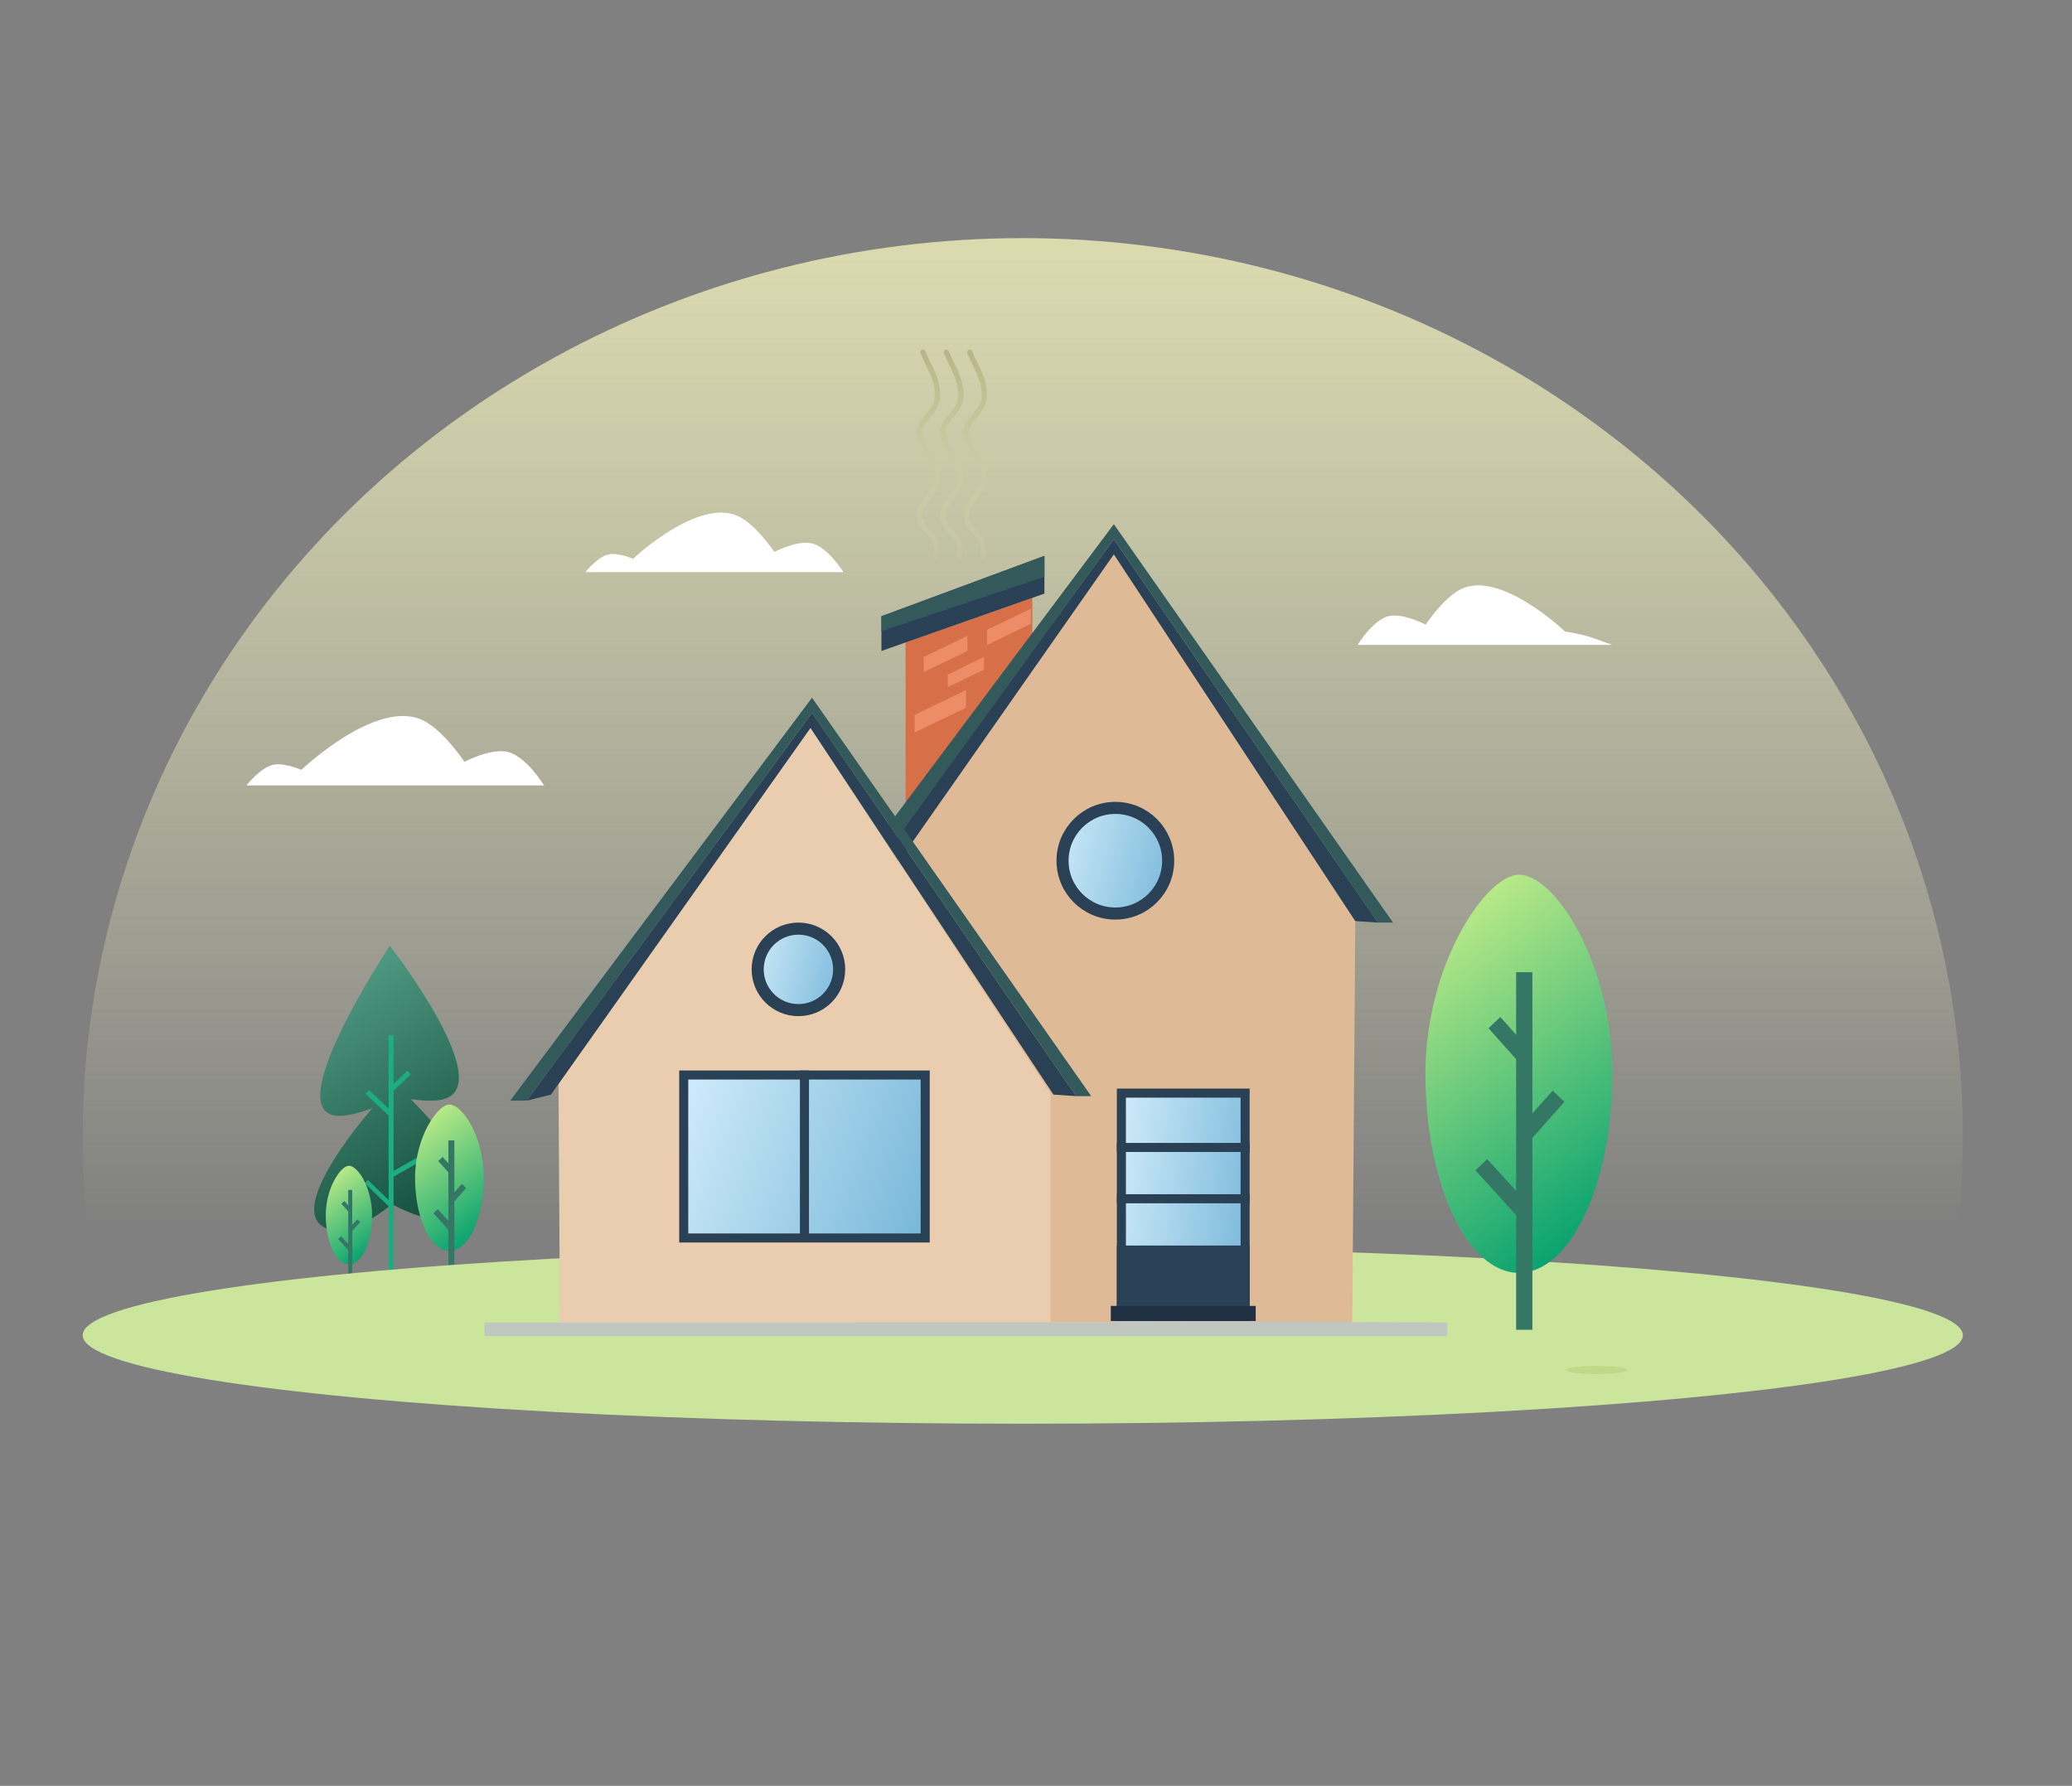 <svg width="1253" height="1080" viewBox="0 0 1253 1080" fill="none" xmlns="http://www.w3.org/2000/svg">
<rect x="0" y="0" width="1253" height="1080" fill="#808080" stroke="none"/>
<g clip-path="url(#clip0_45_68)">
<ellipse cx="618.5" cy="687" rx="568.5" ry="543" fill="url(#paint0_linear_45_68)"/>
<path d="M268.622 664.627C300.584 655.245 235.74 572 235.74 572C235.74 572 168.367 673.183 204.172 674.832C212.528 675.217 225.217 670.122 225.217 670.122C225.217 670.122 172.178 730.104 196.28 742.34C211.538 750.086 237.055 728.21 237.055 728.21C237.055 728.21 266.481 745.348 280.46 733.705C301.674 716.035 248.235 664.627 248.235 664.627C248.235 664.627 260.891 666.897 268.622 664.627Z" fill="url(#paint1_linear_45_68)"/>
<rect x="235" y="626" width="3" height="158" fill="#1CAD81"/>
<rect x="220.566" y="715.52" width="2.735" height="20.92" transform="rotate(-45.946 220.566 715.52)" fill="#1CAD81"/>
<rect x="221.049" y="661.471" width="3.073" height="19.714" transform="rotate(-46.697 221.049 661.471)" fill="#1CAD81"/>
<rect width="2.992" height="15.811" transform="matrix(-0.686 -0.728 -0.728 0.686 248.445 649.726)" fill="#1CAD81"/>
<rect width="2.992" height="22.034" transform="matrix(-0.493 -0.87 -0.87 0.493 257.025 700.787)" fill="#1CAD81"/>
<path d="M225 734.826C225 751.299 218.732 764.652 211 764.652C203.268 764.652 197 751.299 197 734.826C197 718.354 206.13 705 211 705C216.478 705 225 718.354 225 734.826Z" fill="url(#paint2_linear_45_68)"/>
<rect x="210.589" y="719.609" width="2.435" height="53.565" fill="#357765"/>
<path d="M204.502 749.288L206.265 747.609L211.807 753.696L211.806 757.348L204.502 749.288Z" fill="#357765"/>
<path d="M217.831 739.03L216.068 737.35L211.908 741.987L212.352 745.174L217.831 739.03Z" fill="#357765"/>
<path d="M206.455 728.001L208.218 726.321L212.43 731.013L212.003 734.218L206.455 728.001Z" fill="#357765"/>
<path d="M292.554 712.264C292.554 736.71 283.251 756.527 271.777 756.527C260.302 756.527 251 736.71 251 712.264C251 687.817 264.55 668 271.777 668C279.907 668 292.554 687.817 292.554 712.264Z" fill="url(#paint3_linear_45_68)"/>
<rect x="271.167" y="689.68" width="3.613" height="79.494" fill="#357765"/>
<path d="M262.133 733.727L264.749 731.234L272.973 740.267L272.973 745.687L262.133 733.727Z" fill="#357765"/>
<path d="M281.913 718.502L279.297 716.009L273.123 722.891L273.782 727.621L281.913 718.502Z" fill="#357765"/>
<path d="M265.032 702.134L267.648 699.641L273.9 706.605L273.266 711.36L265.032 702.134Z" fill="#357765"/>
<path d="M354 346H510C510 346 500.768 330.873 490.873 328.599C482.049 326.572 468.268 333.746 468.268 333.746C468.268 333.746 457.302 317.312 446.408 312.178C422.186 300.766 382.815 337.912 382.815 337.912C382.815 337.912 374.037 334.18 368.408 335.216C361.465 336.494 354 346 354 346Z" fill="white"/>
<path d="M149 475H329C329 475 318.348 457.352 306.93 454.699C296.749 452.333 280.847 460.703 280.847 460.703C280.847 460.703 268.195 441.53 255.624 435.541C227.676 422.226 182.248 465.564 182.248 465.564C182.248 465.564 172.12 461.21 165.624 462.419C157.613 463.91 149 475 149 475Z" fill="white"/>
<path d="M974.818 390H821C821 390 830.103 374.873 839.86 372.599C848.56 370.572 862.149 377.746 862.149 377.746C862.149 377.746 872.961 361.312 883.703 356.178C907.586 344.766 946.406 381.912 946.406 381.912C946.406 381.912 954.902 383.168 960.291 384.857C967.127 387 974.818 390 974.818 390Z" fill="white"/>
<ellipse cx="884.5" cy="824.5" rx="30.5" ry="4.5" fill="#BCD389"/>
<ellipse cx="618.5" cy="807.5" rx="568.5" ry="53.5" fill="#CCE59D"/>
<path d="M975.018 649.389C975.018 715.877 949.718 769.777 918.509 769.777C887.3 769.777 862 715.877 862 649.389C862 582.9 898.854 529 918.509 529C940.621 529 975.018 582.9 975.018 649.389Z" fill="url(#paint4_linear_45_68)"/>
<rect x="916.851" y="587.966" width="9.828" height="216.208" fill="#357765"/>
<path d="M892.28 707.764L899.394 700.984L921.763 725.553L921.762 740.294L892.28 707.764Z" fill="#357765"/>
<path d="M946.078 666.356L938.964 659.576L922.171 678.294L923.963 691.157L946.078 666.356Z" fill="#357765"/>
<path d="M900.165 621.839L907.279 615.059L924.283 633.999L922.559 646.932L900.165 621.839Z" fill="#357765"/>
<path d="M624.288 384.535V361.59L547.626 388.458V485.838L624.288 384.535Z" fill="#D77048"/>
<path d="M585.045 384.535L558.578 397.312V406.439L585.045 393.662V384.535Z" fill="#ED8D67"/>
<path d="M623.376 368.108L596.909 380.885V390.011L623.376 377.234V368.108Z" fill="#ED8D67"/>
<path d="M595.084 397.312L573.181 407.96V415.565L595.084 404.918V397.312Z" fill="#ED8D67"/>
<path d="M584.132 417.39L553.103 432.297V442.944L584.132 428.038V417.39Z" fill="#ED8D67"/>
<path d="M673.571 335.253L819.593 557.024L817.768 799.786H517.51V557.024L673.571 335.253Z" fill="#DEBA97"/>
<path d="M490.131 440.206L337.72 655.589L338.632 799.786H635.24V661.065L490.131 440.206Z" fill="#EACCAF"/>
<circle cx="482.829" cy="586.229" r="24.641" fill="url(#paint5_linear_45_68)" stroke="#2A4055" stroke-width="7.301"/>
<circle cx="674.484" cy="520.519" r="31.942" fill="url(#paint6_linear_45_68)" stroke="#2A4055" stroke-width="7.301"/>
<rect x="413.468" y="650.113" width="146.022" height="98.565" fill="url(#paint7_linear_45_68)" stroke="#2A4055" stroke-width="5.476"/>
<path d="M819.593 557.024L833.283 557.937L673.571 326.126L541.238 507.742L545.801 517.781L673.571 335.253L819.593 557.024Z" fill="#2A4055"/>
<path d="M537.588 498.615L673.571 317L842.409 557.937H833.283L673.571 326.126L543.976 505.004L537.588 498.615Z" fill="#33595A"/>
<path d="M637.065 661.978L650.754 662.89L491.043 431.08L318.554 665.628L333.156 661.978L490.13 440.206L637.065 661.978Z" fill="#2A4055"/>
<path d="M308.515 665.628L491.043 421.953L659.881 662.89H650.754L491.043 431.08L318.554 665.628H308.515Z" fill="#33595A"/>
<path d="M675.396 799.786H293V808H675.396V799.786Z" fill="#C0C7C1"/>
<path d="M875.264 808V799.786L674.483 798.874V808H875.264Z" fill="#C0C7C1"/>
<path d="M533.024 393.662V372.671L631.589 336.165V358.981L533.024 393.662Z" fill="#2A4055"/>
<path d="M533.024 381.797L631.589 348.942V336.165L533.024 372.671V381.797Z" fill="#33595A"/>
<rect x="483.741" y="647.375" width="5.476" height="100.39" fill="#2A4055"/>
<rect x="678.133" y="661.065" width="74.836" height="135.071" fill="url(#paint8_linear_45_68)" stroke="#2A4055" stroke-width="5.476"/>
<rect x="675.396" y="727.688" width="5.476" height="80.312" transform="rotate(-90 675.396 727.688)" fill="#2A4055"/>
<rect x="675.396" y="696.658" width="5.476" height="80.312" transform="rotate(-90 675.396 696.658)" fill="#2A4055"/>
<rect x="675.396" y="753.242" width="80.312" height="45.632" fill="#2A4055"/>
<rect x="671.745" y="798.874" width="9.126" height="87.613" transform="rotate(-90 671.745 798.874)" fill="#1E3042"/>
<path d="M558.121 213C562.176 222.982 567.015 228.585 566.907 239.359C566.795 250.665 553.198 254.111 556.524 264.918C559.718 275.302 567.633 278.722 566.907 288.881C566.108 300.063 553.818 303.462 556.524 314.44C558.331 321.772 564.783 322.183 566.108 329.617C566.601 332.38 566.108 336.007 566.108 336.007" stroke="url(#paint9_linear_45_68)" stroke-width="3.195" stroke-linecap="round"/>
<path d="M572.27 213C576.326 222.982 581.164 228.585 581.057 239.359C580.944 250.665 567.348 254.111 570.673 264.918C573.868 275.302 581.782 278.722 581.056 288.881C580.257 300.063 567.967 303.462 570.673 314.44C572.48 321.772 578.932 322.183 580.258 329.617C580.751 332.38 580.258 336.007 580.258 336.007" stroke="url(#paint10_linear_45_68)" stroke-width="3.195" stroke-linecap="round"/>
<path d="M586.418 213C590.473 222.982 595.312 228.585 595.204 239.359C595.091 250.665 581.495 254.111 584.82 264.918C588.015 275.302 595.93 278.722 595.204 288.881C594.405 300.063 582.114 303.462 584.82 314.44C586.628 321.772 593.08 322.183 594.405 329.617C594.898 332.38 594.405 336.007 594.405 336.007" stroke="url(#paint11_linear_45_68)" stroke-width="3.195" stroke-linecap="round"/>
<ellipse cx="965.5" cy="828.5" rx="18.5" ry="2.5" fill="#C0D988"/>
</g>
<defs>
<linearGradient id="paint0_linear_45_68" x1="618.5" y1="144" x2="618.5" y2="740.5" gradientUnits="userSpaceOnUse">
<stop stop-color="#DBDAAF"/>
<stop offset="1" stop-color="#ECECC2" stop-opacity="0"/>
</linearGradient>
<linearGradient id="paint1_linear_45_68" x1="211.994" y1="586.743" x2="293.46" y2="713.529" gradientUnits="userSpaceOnUse">
<stop stop-color="#4F9982"/>
<stop offset="1" stop-color="#15503E"/>
</linearGradient>
<linearGradient id="paint2_linear_45_68" x1="203.453" y1="710.113" x2="233.377" y2="749.509" gradientUnits="userSpaceOnUse">
<stop stop-color="#B7E987"/>
<stop offset="1" stop-color="#0AA370"/>
</linearGradient>
<linearGradient id="paint3_linear_45_68" x1="260.576" y1="675.588" x2="304.985" y2="734.054" gradientUnits="userSpaceOnUse">
<stop stop-color="#B7E987"/>
<stop offset="1" stop-color="#0AA370"/>
</linearGradient>
<linearGradient id="paint4_linear_45_68" x1="888.045" y1="549.638" x2="1008.83" y2="708.654" gradientUnits="userSpaceOnUse">
<stop stop-color="#B7E987"/>
<stop offset="1" stop-color="#0AA370"/>
</linearGradient>
<linearGradient id="paint5_linear_45_68" x1="439.26" y1="580.352" x2="513.446" y2="600.066" gradientUnits="userSpaceOnUse">
<stop stop-color="#DEF4FF"/>
<stop offset="1" stop-color="#77B7D9"/>
</linearGradient>
<linearGradient id="paint6_linear_45_68" x1="619.67" y1="513.125" x2="713.002" y2="537.927" gradientUnits="userSpaceOnUse">
<stop stop-color="#DEF4FF"/>
<stop offset="1" stop-color="#77B7D9"/>
</linearGradient>
<linearGradient id="paint7_linear_45_68" x1="369.826" y1="688.59" x2="554.786" y2="760.16" gradientUnits="userSpaceOnUse">
<stop stop-color="#DEF4FF"/>
<stop offset="1" stop-color="#77B7D9"/>
</linearGradient>
<linearGradient id="paint8_linear_45_68" x1="653.711" y1="714.004" x2="763.903" y2="730.736" gradientUnits="userSpaceOnUse">
<stop stop-color="#DEF4FF"/>
<stop offset="1" stop-color="#77B7D9"/>
</linearGradient>
<linearGradient id="paint9_linear_45_68" x1="561.477" y1="213" x2="561.477" y2="336.007" gradientUnits="userSpaceOnUse">
<stop stop-color="#B8B687"/>
<stop offset="1" stop-color="#DCDBB0" stop-opacity="0.13"/>
</linearGradient>
<linearGradient id="paint10_linear_45_68" x1="575.626" y1="213" x2="575.626" y2="336.007" gradientUnits="userSpaceOnUse">
<stop stop-color="#B8B687"/>
<stop offset="1" stop-color="#DCDBB0" stop-opacity="0.13"/>
</linearGradient>
<linearGradient id="paint11_linear_45_68" x1="589.774" y1="213" x2="589.774" y2="336.007" gradientUnits="userSpaceOnUse">
<stop stop-color="#B8B687"/>
<stop offset="1" stop-color="#DCDBB0" stop-opacity="0.13"/>
</linearGradient>
<clipPath id="clip0_45_68">
<rect width="1253" height="1080" fill="white"/>
</clipPath>
</defs>
</svg>
